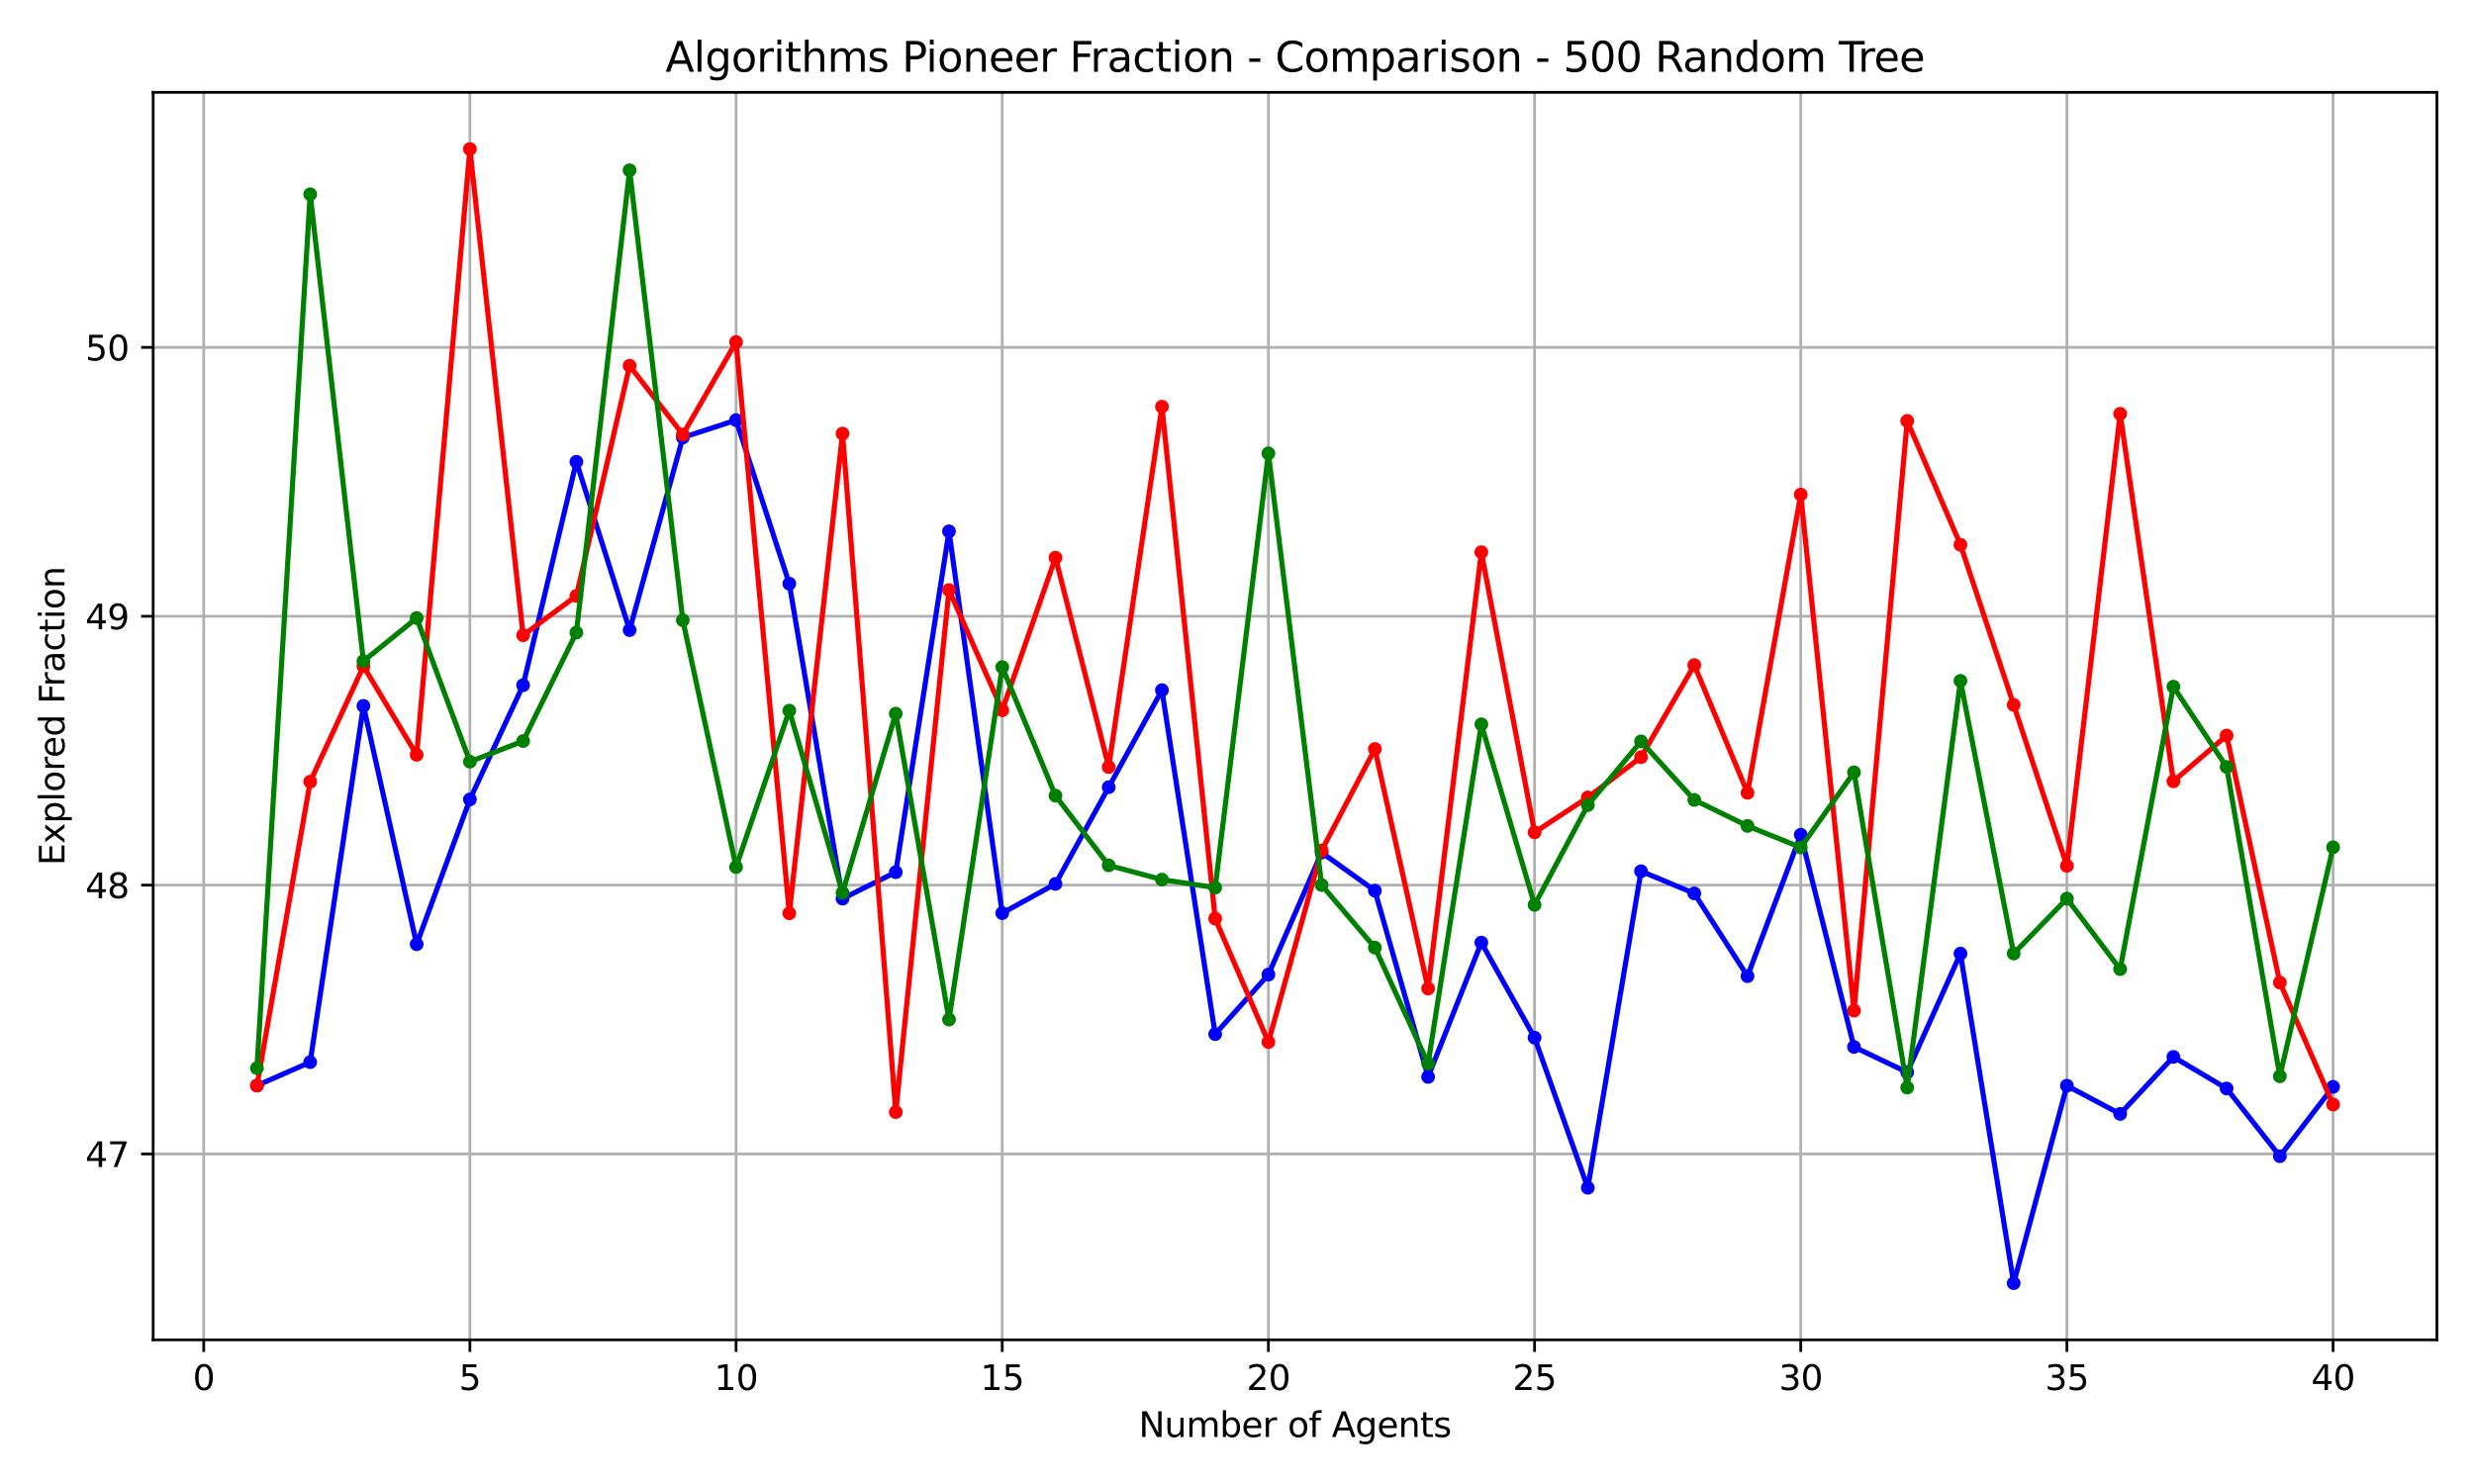 <?xml version="1.0" encoding="utf-8" standalone="no"?>
<!DOCTYPE svg PUBLIC "-//W3C//DTD SVG 1.1//EN"
  "http://www.w3.org/Graphics/SVG/1.1/DTD/svg11.dtd">
<svg xmlns:xlink="http://www.w3.org/1999/xlink" width="720pt" height="432pt" viewBox="0 0 720 432" xmlns="http://www.w3.org/2000/svg" version="1.1">
 <defs>
  <style type="text/css">*{stroke-linejoin: round; stroke-linecap: butt}</style>
 </defs>
 <g id="figure_1">
  <g id="patch_1">
   <path d="M 0 432 
L 720 432 
L 720 0 
L 0 0 
z
" style="fill: #ffffff"/>
  </g>
  <g id="axes_1">
   <g id="patch_2">
    <path d="M 44.57 390.04 
L 709.2 390.04 
L 709.2 26.88 
L 44.57 26.88 
z
" style="fill: #ffffff"/>
   </g>
   <g id="matplotlib.axis_1">
    <g id="xtick_1">
     <g id="line2d_1">
      <path d="M 59.288 390.04 
L 59.288 26.88 
" clip-path="url(#p64d5b4dce0)" style="fill: none; stroke: #b0b0b0; stroke-width: 0.8; stroke-linecap: square"/>
     </g>
     <g id="line2d_2">
      <defs>
       <path id="mb96d37ca13" d="M 0 0 
L 0 3.5 
" style="stroke: #000000; stroke-width: 0.8"/>
      </defs>
      <g>
       <use xlink:href="#mb96d37ca13" x="59.288" y="390.04" style="stroke: #000000; stroke-width: 0.8"/>
      </g>
     </g>
     <g id="text_1">
      <!-- 0 -->
      <g transform="translate(56.107 404.638) scale(0.1 -0.1)">
       <defs>
        <path id="DejaVuSans-30" d="M 2034 4250 
Q 1547 4250 1301 3770 
Q 1056 3291 1056 2328 
Q 1056 1369 1301 889 
Q 1547 409 2034 409 
Q 2525 409 2770 889 
Q 3016 1369 3016 2328 
Q 3016 3291 2770 3770 
Q 2525 4250 2034 4250 
z
M 2034 4750 
Q 2819 4750 3233 4129 
Q 3647 3509 3647 2328 
Q 3647 1150 3233 529 
Q 2819 -91 2034 -91 
Q 1250 -91 836 529 
Q 422 1150 422 2328 
Q 422 3509 836 4129 
Q 1250 4750 2034 4750 
z
" transform="scale(0.016)"/>
       </defs>
       <use xlink:href="#DejaVuSans-30"/>
      </g>
     </g>
    </g>
    <g id="xtick_2">
     <g id="line2d_3">
      <path d="M 136.751 390.04 
L 136.751 26.88 
" clip-path="url(#p64d5b4dce0)" style="fill: none; stroke: #b0b0b0; stroke-width: 0.8; stroke-linecap: square"/>
     </g>
     <g id="line2d_4">
      <g>
       <use xlink:href="#mb96d37ca13" x="136.751" y="390.04" style="stroke: #000000; stroke-width: 0.8"/>
      </g>
     </g>
     <g id="text_2">
      <!-- 5 -->
      <g transform="translate(133.569 404.638) scale(0.1 -0.1)">
       <defs>
        <path id="DejaVuSans-35" d="M 691 4666 
L 3169 4666 
L 3169 4134 
L 1269 4134 
L 1269 2991 
Q 1406 3038 1543 3061 
Q 1681 3084 1819 3084 
Q 2600 3084 3056 2656 
Q 3513 2228 3513 1497 
Q 3513 744 3044 326 
Q 2575 -91 1722 -91 
Q 1428 -91 1123 -41 
Q 819 9 494 109 
L 494 744 
Q 775 591 1075 516 
Q 1375 441 1709 441 
Q 2250 441 2565 725 
Q 2881 1009 2881 1497 
Q 2881 1984 2565 2268 
Q 2250 2553 1709 2553 
Q 1456 2553 1204 2497 
Q 953 2441 691 2322 
L 691 4666 
z
" transform="scale(0.016)"/>
       </defs>
       <use xlink:href="#DejaVuSans-35"/>
      </g>
     </g>
    </g>
    <g id="xtick_3">
     <g id="line2d_5">
      <path d="M 214.213 390.04 
L 214.213 26.88 
" clip-path="url(#p64d5b4dce0)" style="fill: none; stroke: #b0b0b0; stroke-width: 0.8; stroke-linecap: square"/>
     </g>
     <g id="line2d_6">
      <g>
       <use xlink:href="#mb96d37ca13" x="214.213" y="390.04" style="stroke: #000000; stroke-width: 0.8"/>
      </g>
     </g>
     <g id="text_3">
      <!-- 10 -->
      <g transform="translate(207.851 404.638) scale(0.1 -0.1)">
       <defs>
        <path id="DejaVuSans-31" d="M 794 531 
L 1825 531 
L 1825 4091 
L 703 3866 
L 703 4441 
L 1819 4666 
L 2450 4666 
L 2450 531 
L 3481 531 
L 3481 0 
L 794 0 
L 794 531 
z
" transform="scale(0.016)"/>
       </defs>
       <use xlink:href="#DejaVuSans-31"/>
       <use xlink:href="#DejaVuSans-30" x="63.623"/>
      </g>
     </g>
    </g>
    <g id="xtick_4">
     <g id="line2d_7">
      <path d="M 291.676 390.04 
L 291.676 26.88 
" clip-path="url(#p64d5b4dce0)" style="fill: none; stroke: #b0b0b0; stroke-width: 0.8; stroke-linecap: square"/>
     </g>
     <g id="line2d_8">
      <g>
       <use xlink:href="#mb96d37ca13" x="291.676" y="390.04" style="stroke: #000000; stroke-width: 0.8"/>
      </g>
     </g>
     <g id="text_4">
      <!-- 15 -->
      <g transform="translate(285.314 404.638) scale(0.1 -0.1)">
       <use xlink:href="#DejaVuSans-31"/>
       <use xlink:href="#DejaVuSans-35" x="63.623"/>
      </g>
     </g>
    </g>
    <g id="xtick_5">
     <g id="line2d_9">
      <path d="M 369.139 390.04 
L 369.139 26.88 
" clip-path="url(#p64d5b4dce0)" style="fill: none; stroke: #b0b0b0; stroke-width: 0.8; stroke-linecap: square"/>
     </g>
     <g id="line2d_10">
      <g>
       <use xlink:href="#mb96d37ca13" x="369.139" y="390.04" style="stroke: #000000; stroke-width: 0.8"/>
      </g>
     </g>
     <g id="text_5">
      <!-- 20 -->
      <g transform="translate(362.776 404.638) scale(0.1 -0.1)">
       <defs>
        <path id="DejaVuSans-32" d="M 1228 531 
L 3431 531 
L 3431 0 
L 469 0 
L 469 531 
Q 828 903 1448 1529 
Q 2069 2156 2228 2338 
Q 2531 2678 2651 2914 
Q 2772 3150 2772 3378 
Q 2772 3750 2511 3984 
Q 2250 4219 1831 4219 
Q 1534 4219 1204 4116 
Q 875 4013 500 3803 
L 500 4441 
Q 881 4594 1212 4672 
Q 1544 4750 1819 4750 
Q 2544 4750 2975 4387 
Q 3406 4025 3406 3419 
Q 3406 3131 3298 2873 
Q 3191 2616 2906 2266 
Q 2828 2175 2409 1742 
Q 1991 1309 1228 531 
z
" transform="scale(0.016)"/>
       </defs>
       <use xlink:href="#DejaVuSans-32"/>
       <use xlink:href="#DejaVuSans-30" x="63.623"/>
      </g>
     </g>
    </g>
    <g id="xtick_6">
     <g id="line2d_11">
      <path d="M 446.601 390.04 
L 446.601 26.88 
" clip-path="url(#p64d5b4dce0)" style="fill: none; stroke: #b0b0b0; stroke-width: 0.8; stroke-linecap: square"/>
     </g>
     <g id="line2d_12">
      <g>
       <use xlink:href="#mb96d37ca13" x="446.601" y="390.04" style="stroke: #000000; stroke-width: 0.8"/>
      </g>
     </g>
     <g id="text_6">
      <!-- 25 -->
      <g transform="translate(440.239 404.638) scale(0.1 -0.1)">
       <use xlink:href="#DejaVuSans-32"/>
       <use xlink:href="#DejaVuSans-35" x="63.623"/>
      </g>
     </g>
    </g>
    <g id="xtick_7">
     <g id="line2d_13">
      <path d="M 524.064 390.04 
L 524.064 26.88 
" clip-path="url(#p64d5b4dce0)" style="fill: none; stroke: #b0b0b0; stroke-width: 0.8; stroke-linecap: square"/>
     </g>
     <g id="line2d_14">
      <g>
       <use xlink:href="#mb96d37ca13" x="524.064" y="390.04" style="stroke: #000000; stroke-width: 0.8"/>
      </g>
     </g>
     <g id="text_7">
      <!-- 30 -->
      <g transform="translate(517.702 404.638) scale(0.1 -0.1)">
       <defs>
        <path id="DejaVuSans-33" d="M 2597 2516 
Q 3050 2419 3304 2112 
Q 3559 1806 3559 1356 
Q 3559 666 3084 287 
Q 2609 -91 1734 -91 
Q 1441 -91 1130 -33 
Q 819 25 488 141 
L 488 750 
Q 750 597 1062 519 
Q 1375 441 1716 441 
Q 2309 441 2620 675 
Q 2931 909 2931 1356 
Q 2931 1769 2642 2001 
Q 2353 2234 1838 2234 
L 1294 2234 
L 1294 2753 
L 1863 2753 
Q 2328 2753 2575 2939 
Q 2822 3125 2822 3475 
Q 2822 3834 2567 4026 
Q 2313 4219 1838 4219 
Q 1578 4219 1281 4162 
Q 984 4106 628 3988 
L 628 4550 
Q 988 4650 1302 4700 
Q 1616 4750 1894 4750 
Q 2613 4750 3031 4423 
Q 3450 4097 3450 3541 
Q 3450 3153 3228 2886 
Q 3006 2619 2597 2516 
z
" transform="scale(0.016)"/>
       </defs>
       <use xlink:href="#DejaVuSans-33"/>
       <use xlink:href="#DejaVuSans-30" x="63.623"/>
      </g>
     </g>
    </g>
    <g id="xtick_8">
     <g id="line2d_15">
      <path d="M 601.527 390.04 
L 601.527 26.88 
" clip-path="url(#p64d5b4dce0)" style="fill: none; stroke: #b0b0b0; stroke-width: 0.8; stroke-linecap: square"/>
     </g>
     <g id="line2d_16">
      <g>
       <use xlink:href="#mb96d37ca13" x="601.527" y="390.04" style="stroke: #000000; stroke-width: 0.8"/>
      </g>
     </g>
     <g id="text_8">
      <!-- 35 -->
      <g transform="translate(595.164 404.638) scale(0.1 -0.1)">
       <use xlink:href="#DejaVuSans-33"/>
       <use xlink:href="#DejaVuSans-35" x="63.623"/>
      </g>
     </g>
    </g>
    <g id="xtick_9">
     <g id="line2d_17">
      <path d="M 678.99 390.04 
L 678.99 26.88 
" clip-path="url(#p64d5b4dce0)" style="fill: none; stroke: #b0b0b0; stroke-width: 0.8; stroke-linecap: square"/>
     </g>
     <g id="line2d_18">
      <g>
       <use xlink:href="#mb96d37ca13" x="678.99" y="390.04" style="stroke: #000000; stroke-width: 0.8"/>
      </g>
     </g>
     <g id="text_9">
      <!-- 40 -->
      <g transform="translate(672.627 404.638) scale(0.1 -0.1)">
       <defs>
        <path id="DejaVuSans-34" d="M 2419 4116 
L 825 1625 
L 2419 1625 
L 2419 4116 
z
M 2253 4666 
L 3047 4666 
L 3047 1625 
L 3713 1625 
L 3713 1100 
L 3047 1100 
L 3047 0 
L 2419 0 
L 2419 1100 
L 313 1100 
L 313 1709 
L 2253 4666 
z
" transform="scale(0.016)"/>
       </defs>
       <use xlink:href="#DejaVuSans-34"/>
       <use xlink:href="#DejaVuSans-30" x="63.623"/>
      </g>
     </g>
    </g>
    <g id="text_10">
     <!-- Number of Agents -->
     <g transform="translate(331.397 418.317) scale(0.1 -0.1)">
      <defs>
       <path id="DejaVuSans-4e" d="M 628 4666 
L 1478 4666 
L 3547 763 
L 3547 4666 
L 4159 4666 
L 4159 0 
L 3309 0 
L 1241 3903 
L 1241 0 
L 628 0 
L 628 4666 
z
" transform="scale(0.016)"/>
       <path id="DejaVuSans-75" d="M 544 1381 
L 544 3500 
L 1119 3500 
L 1119 1403 
Q 1119 906 1312 657 
Q 1506 409 1894 409 
Q 2359 409 2629 706 
Q 2900 1003 2900 1516 
L 2900 3500 
L 3475 3500 
L 3475 0 
L 2900 0 
L 2900 538 
Q 2691 219 2414 64 
Q 2138 -91 1772 -91 
Q 1169 -91 856 284 
Q 544 659 544 1381 
z
M 1991 3584 
L 1991 3584 
z
" transform="scale(0.016)"/>
       <path id="DejaVuSans-6d" d="M 3328 2828 
Q 3544 3216 3844 3400 
Q 4144 3584 4550 3584 
Q 5097 3584 5394 3201 
Q 5691 2819 5691 2113 
L 5691 0 
L 5113 0 
L 5113 2094 
Q 5113 2597 4934 2840 
Q 4756 3084 4391 3084 
Q 3944 3084 3684 2787 
Q 3425 2491 3425 1978 
L 3425 0 
L 2847 0 
L 2847 2094 
Q 2847 2600 2669 2842 
Q 2491 3084 2119 3084 
Q 1678 3084 1418 2786 
Q 1159 2488 1159 1978 
L 1159 0 
L 581 0 
L 581 3500 
L 1159 3500 
L 1159 2956 
Q 1356 3278 1631 3431 
Q 1906 3584 2284 3584 
Q 2666 3584 2933 3390 
Q 3200 3197 3328 2828 
z
" transform="scale(0.016)"/>
       <path id="DejaVuSans-62" d="M 3116 1747 
Q 3116 2381 2855 2742 
Q 2594 3103 2138 3103 
Q 1681 3103 1420 2742 
Q 1159 2381 1159 1747 
Q 1159 1113 1420 752 
Q 1681 391 2138 391 
Q 2594 391 2855 752 
Q 3116 1113 3116 1747 
z
M 1159 2969 
Q 1341 3281 1617 3432 
Q 1894 3584 2278 3584 
Q 2916 3584 3314 3078 
Q 3713 2572 3713 1747 
Q 3713 922 3314 415 
Q 2916 -91 2278 -91 
Q 1894 -91 1617 61 
Q 1341 213 1159 525 
L 1159 0 
L 581 0 
L 581 4863 
L 1159 4863 
L 1159 2969 
z
" transform="scale(0.016)"/>
       <path id="DejaVuSans-65" d="M 3597 1894 
L 3597 1613 
L 953 1613 
Q 991 1019 1311 708 
Q 1631 397 2203 397 
Q 2534 397 2845 478 
Q 3156 559 3463 722 
L 3463 178 
Q 3153 47 2828 -22 
Q 2503 -91 2169 -91 
Q 1331 -91 842 396 
Q 353 884 353 1716 
Q 353 2575 817 3079 
Q 1281 3584 2069 3584 
Q 2775 3584 3186 3129 
Q 3597 2675 3597 1894 
z
M 3022 2063 
Q 3016 2534 2758 2815 
Q 2500 3097 2075 3097 
Q 1594 3097 1305 2825 
Q 1016 2553 972 2059 
L 3022 2063 
z
" transform="scale(0.016)"/>
       <path id="DejaVuSans-72" d="M 2631 2963 
Q 2534 3019 2420 3045 
Q 2306 3072 2169 3072 
Q 1681 3072 1420 2755 
Q 1159 2438 1159 1844 
L 1159 0 
L 581 0 
L 581 3500 
L 1159 3500 
L 1159 2956 
Q 1341 3275 1631 3429 
Q 1922 3584 2338 3584 
Q 2397 3584 2469 3576 
Q 2541 3569 2628 3553 
L 2631 2963 
z
" transform="scale(0.016)"/>
       <path id="DejaVuSans-20" transform="scale(0.016)"/>
       <path id="DejaVuSans-6f" d="M 1959 3097 
Q 1497 3097 1228 2736 
Q 959 2375 959 1747 
Q 959 1119 1226 758 
Q 1494 397 1959 397 
Q 2419 397 2687 759 
Q 2956 1122 2956 1747 
Q 2956 2369 2687 2733 
Q 2419 3097 1959 3097 
z
M 1959 3584 
Q 2709 3584 3137 3096 
Q 3566 2609 3566 1747 
Q 3566 888 3137 398 
Q 2709 -91 1959 -91 
Q 1206 -91 779 398 
Q 353 888 353 1747 
Q 353 2609 779 3096 
Q 1206 3584 1959 3584 
z
" transform="scale(0.016)"/>
       <path id="DejaVuSans-66" d="M 2375 4863 
L 2375 4384 
L 1825 4384 
Q 1516 4384 1395 4259 
Q 1275 4134 1275 3809 
L 1275 3500 
L 2222 3500 
L 2222 3053 
L 1275 3053 
L 1275 0 
L 697 0 
L 697 3053 
L 147 3053 
L 147 3500 
L 697 3500 
L 697 3744 
Q 697 4328 969 4595 
Q 1241 4863 1831 4863 
L 2375 4863 
z
" transform="scale(0.016)"/>
       <path id="DejaVuSans-41" d="M 2188 4044 
L 1331 1722 
L 3047 1722 
L 2188 4044 
z
M 1831 4666 
L 2547 4666 
L 4325 0 
L 3669 0 
L 3244 1197 
L 1141 1197 
L 716 0 
L 50 0 
L 1831 4666 
z
" transform="scale(0.016)"/>
       <path id="DejaVuSans-67" d="M 2906 1791 
Q 2906 2416 2648 2759 
Q 2391 3103 1925 3103 
Q 1463 3103 1205 2759 
Q 947 2416 947 1791 
Q 947 1169 1205 825 
Q 1463 481 1925 481 
Q 2391 481 2648 825 
Q 2906 1169 2906 1791 
z
M 3481 434 
Q 3481 -459 3084 -895 
Q 2688 -1331 1869 -1331 
Q 1566 -1331 1297 -1286 
Q 1028 -1241 775 -1147 
L 775 -588 
Q 1028 -725 1275 -790 
Q 1522 -856 1778 -856 
Q 2344 -856 2625 -561 
Q 2906 -266 2906 331 
L 2906 616 
Q 2728 306 2450 153 
Q 2172 0 1784 0 
Q 1141 0 747 490 
Q 353 981 353 1791 
Q 353 2603 747 3093 
Q 1141 3584 1784 3584 
Q 2172 3584 2450 3431 
Q 2728 3278 2906 2969 
L 2906 3500 
L 3481 3500 
L 3481 434 
z
" transform="scale(0.016)"/>
       <path id="DejaVuSans-6e" d="M 3513 2113 
L 3513 0 
L 2938 0 
L 2938 2094 
Q 2938 2591 2744 2837 
Q 2550 3084 2163 3084 
Q 1697 3084 1428 2787 
Q 1159 2491 1159 1978 
L 1159 0 
L 581 0 
L 581 3500 
L 1159 3500 
L 1159 2956 
Q 1366 3272 1645 3428 
Q 1925 3584 2291 3584 
Q 2894 3584 3203 3211 
Q 3513 2838 3513 2113 
z
" transform="scale(0.016)"/>
       <path id="DejaVuSans-74" d="M 1172 4494 
L 1172 3500 
L 2356 3500 
L 2356 3053 
L 1172 3053 
L 1172 1153 
Q 1172 725 1289 603 
Q 1406 481 1766 481 
L 2356 481 
L 2356 0 
L 1766 0 
Q 1100 0 847 248 
Q 594 497 594 1153 
L 594 3053 
L 172 3053 
L 172 3500 
L 594 3500 
L 594 4494 
L 1172 4494 
z
" transform="scale(0.016)"/>
       <path id="DejaVuSans-73" d="M 2834 3397 
L 2834 2853 
Q 2591 2978 2328 3040 
Q 2066 3103 1784 3103 
Q 1356 3103 1142 2972 
Q 928 2841 928 2578 
Q 928 2378 1081 2264 
Q 1234 2150 1697 2047 
L 1894 2003 
Q 2506 1872 2764 1633 
Q 3022 1394 3022 966 
Q 3022 478 2636 193 
Q 2250 -91 1575 -91 
Q 1294 -91 989 -36 
Q 684 19 347 128 
L 347 722 
Q 666 556 975 473 
Q 1284 391 1588 391 
Q 1994 391 2212 530 
Q 2431 669 2431 922 
Q 2431 1156 2273 1281 
Q 2116 1406 1581 1522 
L 1381 1569 
Q 847 1681 609 1914 
Q 372 2147 372 2553 
Q 372 3047 722 3315 
Q 1072 3584 1716 3584 
Q 2034 3584 2315 3537 
Q 2597 3491 2834 3397 
z
" transform="scale(0.016)"/>
      </defs>
      <use xlink:href="#DejaVuSans-4e"/>
      <use xlink:href="#DejaVuSans-75" x="74.805"/>
      <use xlink:href="#DejaVuSans-6d" x="138.184"/>
      <use xlink:href="#DejaVuSans-62" x="235.596"/>
      <use xlink:href="#DejaVuSans-65" x="299.072"/>
      <use xlink:href="#DejaVuSans-72" x="360.596"/>
      <use xlink:href="#DejaVuSans-20" x="401.709"/>
      <use xlink:href="#DejaVuSans-6f" x="433.496"/>
      <use xlink:href="#DejaVuSans-66" x="494.678"/>
      <use xlink:href="#DejaVuSans-20" x="529.883"/>
      <use xlink:href="#DejaVuSans-41" x="561.67"/>
      <use xlink:href="#DejaVuSans-67" x="630.078"/>
      <use xlink:href="#DejaVuSans-65" x="693.555"/>
      <use xlink:href="#DejaVuSans-6e" x="755.078"/>
      <use xlink:href="#DejaVuSans-74" x="818.457"/>
      <use xlink:href="#DejaVuSans-73" x="857.666"/>
     </g>
    </g>
   </g>
   <g id="matplotlib.axis_2">
    <g id="ytick_1">
     <g id="line2d_19">
      <path d="M 44.57 335.922 
L 709.2 335.922 
" clip-path="url(#p64d5b4dce0)" style="fill: none; stroke: #b0b0b0; stroke-width: 0.8; stroke-linecap: square"/>
     </g>
     <g id="line2d_20">
      <defs>
       <path id="m3a4a1d4fd7" d="M 0 0 
L -3.5 0 
" style="stroke: #000000; stroke-width: 0.8"/>
      </defs>
      <g>
       <use xlink:href="#m3a4a1d4fd7" x="44.57" y="335.922" style="stroke: #000000; stroke-width: 0.8"/>
      </g>
     </g>
     <g id="text_11">
      <!-- 47 -->
      <g transform="translate(24.845 339.721) scale(0.1 -0.1)">
       <defs>
        <path id="DejaVuSans-37" d="M 525 4666 
L 3525 4666 
L 3525 4397 
L 1831 0 
L 1172 0 
L 2766 4134 
L 525 4134 
L 525 4666 
z
" transform="scale(0.016)"/>
       </defs>
       <use xlink:href="#DejaVuSans-34"/>
       <use xlink:href="#DejaVuSans-37" x="63.623"/>
      </g>
     </g>
    </g>
    <g id="ytick_2">
     <g id="line2d_21">
      <path d="M 44.57 257.658 
L 709.2 257.658 
" clip-path="url(#p64d5b4dce0)" style="fill: none; stroke: #b0b0b0; stroke-width: 0.8; stroke-linecap: square"/>
     </g>
     <g id="line2d_22">
      <g>
       <use xlink:href="#m3a4a1d4fd7" x="44.57" y="257.658" style="stroke: #000000; stroke-width: 0.8"/>
      </g>
     </g>
     <g id="text_12">
      <!-- 48 -->
      <g transform="translate(24.845 261.457) scale(0.1 -0.1)">
       <defs>
        <path id="DejaVuSans-38" d="M 2034 2216 
Q 1584 2216 1326 1975 
Q 1069 1734 1069 1313 
Q 1069 891 1326 650 
Q 1584 409 2034 409 
Q 2484 409 2743 651 
Q 3003 894 3003 1313 
Q 3003 1734 2745 1975 
Q 2488 2216 2034 2216 
z
M 1403 2484 
Q 997 2584 770 2862 
Q 544 3141 544 3541 
Q 544 4100 942 4425 
Q 1341 4750 2034 4750 
Q 2731 4750 3128 4425 
Q 3525 4100 3525 3541 
Q 3525 3141 3298 2862 
Q 3072 2584 2669 2484 
Q 3125 2378 3379 2068 
Q 3634 1759 3634 1313 
Q 3634 634 3220 271 
Q 2806 -91 2034 -91 
Q 1263 -91 848 271 
Q 434 634 434 1313 
Q 434 1759 690 2068 
Q 947 2378 1403 2484 
z
M 1172 3481 
Q 1172 3119 1398 2916 
Q 1625 2713 2034 2713 
Q 2441 2713 2670 2916 
Q 2900 3119 2900 3481 
Q 2900 3844 2670 4047 
Q 2441 4250 2034 4250 
Q 1625 4250 1398 4047 
Q 1172 3844 1172 3481 
z
" transform="scale(0.016)"/>
       </defs>
       <use xlink:href="#DejaVuSans-34"/>
       <use xlink:href="#DejaVuSans-38" x="63.623"/>
      </g>
     </g>
    </g>
    <g id="ytick_3">
     <g id="line2d_23">
      <path d="M 44.57 179.395 
L 709.2 179.395 
" clip-path="url(#p64d5b4dce0)" style="fill: none; stroke: #b0b0b0; stroke-width: 0.8; stroke-linecap: square"/>
     </g>
     <g id="line2d_24">
      <g>
       <use xlink:href="#m3a4a1d4fd7" x="44.57" y="179.395" style="stroke: #000000; stroke-width: 0.8"/>
      </g>
     </g>
     <g id="text_13">
      <!-- 49 -->
      <g transform="translate(24.845 183.194) scale(0.1 -0.1)">
       <defs>
        <path id="DejaVuSans-39" d="M 703 97 
L 703 672 
Q 941 559 1184 500 
Q 1428 441 1663 441 
Q 2288 441 2617 861 
Q 2947 1281 2994 2138 
Q 2813 1869 2534 1725 
Q 2256 1581 1919 1581 
Q 1219 1581 811 2004 
Q 403 2428 403 3163 
Q 403 3881 828 4315 
Q 1253 4750 1959 4750 
Q 2769 4750 3195 4129 
Q 3622 3509 3622 2328 
Q 3622 1225 3098 567 
Q 2575 -91 1691 -91 
Q 1453 -91 1209 -44 
Q 966 3 703 97 
z
M 1959 2075 
Q 2384 2075 2632 2365 
Q 2881 2656 2881 3163 
Q 2881 3666 2632 3958 
Q 2384 4250 1959 4250 
Q 1534 4250 1286 3958 
Q 1038 3666 1038 3163 
Q 1038 2656 1286 2365 
Q 1534 2075 1959 2075 
z
" transform="scale(0.016)"/>
       </defs>
       <use xlink:href="#DejaVuSans-34"/>
       <use xlink:href="#DejaVuSans-39" x="63.623"/>
      </g>
     </g>
    </g>
    <g id="ytick_4">
     <g id="line2d_25">
      <path d="M 44.57 101.131 
L 709.2 101.131 
" clip-path="url(#p64d5b4dce0)" style="fill: none; stroke: #b0b0b0; stroke-width: 0.8; stroke-linecap: square"/>
     </g>
     <g id="line2d_26">
      <g>
       <use xlink:href="#m3a4a1d4fd7" x="44.57" y="101.131" style="stroke: #000000; stroke-width: 0.8"/>
      </g>
     </g>
     <g id="text_14">
      <!-- 50 -->
      <g transform="translate(24.845 104.93) scale(0.1 -0.1)">
       <use xlink:href="#DejaVuSans-35"/>
       <use xlink:href="#DejaVuSans-30" x="63.623"/>
      </g>
     </g>
    </g>
    <g id="text_15">
     <!-- Explored Fraction -->
     <g transform="translate(18.765 251.944) rotate(-90) scale(0.1 -0.1)">
      <defs>
       <path id="DejaVuSans-45" d="M 628 4666 
L 3578 4666 
L 3578 4134 
L 1259 4134 
L 1259 2753 
L 3481 2753 
L 3481 2222 
L 1259 2222 
L 1259 531 
L 3634 531 
L 3634 0 
L 628 0 
L 628 4666 
z
" transform="scale(0.016)"/>
       <path id="DejaVuSans-78" d="M 3513 3500 
L 2247 1797 
L 3578 0 
L 2900 0 
L 1881 1375 
L 863 0 
L 184 0 
L 1544 1831 
L 300 3500 
L 978 3500 
L 1906 2253 
L 2834 3500 
L 3513 3500 
z
" transform="scale(0.016)"/>
       <path id="DejaVuSans-70" d="M 1159 525 
L 1159 -1331 
L 581 -1331 
L 581 3500 
L 1159 3500 
L 1159 2969 
Q 1341 3281 1617 3432 
Q 1894 3584 2278 3584 
Q 2916 3584 3314 3078 
Q 3713 2572 3713 1747 
Q 3713 922 3314 415 
Q 2916 -91 2278 -91 
Q 1894 -91 1617 61 
Q 1341 213 1159 525 
z
M 3116 1747 
Q 3116 2381 2855 2742 
Q 2594 3103 2138 3103 
Q 1681 3103 1420 2742 
Q 1159 2381 1159 1747 
Q 1159 1113 1420 752 
Q 1681 391 2138 391 
Q 2594 391 2855 752 
Q 3116 1113 3116 1747 
z
" transform="scale(0.016)"/>
       <path id="DejaVuSans-6c" d="M 603 4863 
L 1178 4863 
L 1178 0 
L 603 0 
L 603 4863 
z
" transform="scale(0.016)"/>
       <path id="DejaVuSans-64" d="M 2906 2969 
L 2906 4863 
L 3481 4863 
L 3481 0 
L 2906 0 
L 2906 525 
Q 2725 213 2448 61 
Q 2172 -91 1784 -91 
Q 1150 -91 751 415 
Q 353 922 353 1747 
Q 353 2572 751 3078 
Q 1150 3584 1784 3584 
Q 2172 3584 2448 3432 
Q 2725 3281 2906 2969 
z
M 947 1747 
Q 947 1113 1208 752 
Q 1469 391 1925 391 
Q 2381 391 2643 752 
Q 2906 1113 2906 1747 
Q 2906 2381 2643 2742 
Q 2381 3103 1925 3103 
Q 1469 3103 1208 2742 
Q 947 2381 947 1747 
z
" transform="scale(0.016)"/>
       <path id="DejaVuSans-46" d="M 628 4666 
L 3309 4666 
L 3309 4134 
L 1259 4134 
L 1259 2759 
L 3109 2759 
L 3109 2228 
L 1259 2228 
L 1259 0 
L 628 0 
L 628 4666 
z
" transform="scale(0.016)"/>
       <path id="DejaVuSans-61" d="M 2194 1759 
Q 1497 1759 1228 1600 
Q 959 1441 959 1056 
Q 959 750 1161 570 
Q 1363 391 1709 391 
Q 2188 391 2477 730 
Q 2766 1069 2766 1631 
L 2766 1759 
L 2194 1759 
z
M 3341 1997 
L 3341 0 
L 2766 0 
L 2766 531 
Q 2569 213 2275 61 
Q 1981 -91 1556 -91 
Q 1019 -91 701 211 
Q 384 513 384 1019 
Q 384 1609 779 1909 
Q 1175 2209 1959 2209 
L 2766 2209 
L 2766 2266 
Q 2766 2663 2505 2880 
Q 2244 3097 1772 3097 
Q 1472 3097 1187 3025 
Q 903 2953 641 2809 
L 641 3341 
Q 956 3463 1253 3523 
Q 1550 3584 1831 3584 
Q 2591 3584 2966 3190 
Q 3341 2797 3341 1997 
z
" transform="scale(0.016)"/>
       <path id="DejaVuSans-63" d="M 3122 3366 
L 3122 2828 
Q 2878 2963 2633 3030 
Q 2388 3097 2138 3097 
Q 1578 3097 1268 2742 
Q 959 2388 959 1747 
Q 959 1106 1268 751 
Q 1578 397 2138 397 
Q 2388 397 2633 464 
Q 2878 531 3122 666 
L 3122 134 
Q 2881 22 2623 -34 
Q 2366 -91 2075 -91 
Q 1284 -91 818 406 
Q 353 903 353 1747 
Q 353 2603 823 3093 
Q 1294 3584 2113 3584 
Q 2378 3584 2631 3529 
Q 2884 3475 3122 3366 
z
" transform="scale(0.016)"/>
       <path id="DejaVuSans-69" d="M 603 3500 
L 1178 3500 
L 1178 0 
L 603 0 
L 603 3500 
z
M 603 4863 
L 1178 4863 
L 1178 4134 
L 603 4134 
L 603 4863 
z
" transform="scale(0.016)"/>
      </defs>
      <use xlink:href="#DejaVuSans-45"/>
      <use xlink:href="#DejaVuSans-78" x="63.184"/>
      <use xlink:href="#DejaVuSans-70" x="122.363"/>
      <use xlink:href="#DejaVuSans-6c" x="185.84"/>
      <use xlink:href="#DejaVuSans-6f" x="213.623"/>
      <use xlink:href="#DejaVuSans-72" x="274.805"/>
      <use xlink:href="#DejaVuSans-65" x="313.668"/>
      <use xlink:href="#DejaVuSans-64" x="375.191"/>
      <use xlink:href="#DejaVuSans-20" x="438.668"/>
      <use xlink:href="#DejaVuSans-46" x="470.455"/>
      <use xlink:href="#DejaVuSans-72" x="520.725"/>
      <use xlink:href="#DejaVuSans-61" x="561.838"/>
      <use xlink:href="#DejaVuSans-63" x="623.117"/>
      <use xlink:href="#DejaVuSans-74" x="678.098"/>
      <use xlink:href="#DejaVuSans-69" x="717.307"/>
      <use xlink:href="#DejaVuSans-6f" x="745.09"/>
      <use xlink:href="#DejaVuSans-6e" x="806.271"/>
     </g>
    </g>
   </g>
   <g id="line2d_27">
    <path d="M 74.78 316.009 
L 90.273 309.196 
L 105.766 205.486 
L 121.258 274.867 
L 136.751 232.724 
L 152.243 199.452 
L 167.736 134.426 
L 183.228 183.42 
L 198.721 127.355 
L 214.213 122.305 
L 229.706 169.916 
L 245.198 261.595 
L 260.691 253.896 
L 276.183 154.674 
L 291.676 265.812 
L 307.169 257.311 
L 322.661 229.164 
L 338.154 200.914 
L 353.646 301.032 
L 369.139 283.706 
L 384.631 248.185 
L 400.124 259.273 
L 415.616 313.496 
L 431.109 274.397 
L 446.601 302.064 
L 462.094 345.768 
L 477.587 253.615 
L 493.079 260.067 
L 508.572 284.157 
L 524.064 243.008 
L 539.557 304.764 
L 555.049 312.151 
L 570.542 277.601 
L 586.034 373.533 
L 601.527 316.065 
L 617.019 324.267 
L 632.512 307.669 
L 648.004 316.869 
L 663.497 336.574 
L 678.99 316.387 
" clip-path="url(#p64d5b4dce0)" style="fill: none; stroke: #0000ff; stroke-width: 1.5; stroke-linecap: square"/>
    <defs>
     <path id="md801968bd4" d="M 0 1.5 
C 0.398 1.5 0.779 1.342 1.061 1.061 
C 1.342 0.779 1.5 0.398 1.5 0 
C 1.5 -0.398 1.342 -0.779 1.061 -1.061 
C 0.779 -1.342 0.398 -1.5 0 -1.5 
C -0.398 -1.5 -0.779 -1.342 -1.061 -1.061 
C -1.342 -0.779 -1.5 -0.398 -1.5 0 
C -1.5 0.398 -1.342 0.779 -1.061 1.061 
C -0.779 1.342 -0.398 1.5 0 1.5 
z
" style="stroke: #0000ff"/>
    </defs>
    <g clip-path="url(#p64d5b4dce0)">
     <use xlink:href="#md801968bd4" x="74.78" y="316.009" style="fill: #0000ff; stroke: #0000ff"/>
     <use xlink:href="#md801968bd4" x="90.273" y="309.196" style="fill: #0000ff; stroke: #0000ff"/>
     <use xlink:href="#md801968bd4" x="105.766" y="205.486" style="fill: #0000ff; stroke: #0000ff"/>
     <use xlink:href="#md801968bd4" x="121.258" y="274.867" style="fill: #0000ff; stroke: #0000ff"/>
     <use xlink:href="#md801968bd4" x="136.751" y="232.724" style="fill: #0000ff; stroke: #0000ff"/>
     <use xlink:href="#md801968bd4" x="152.243" y="199.452" style="fill: #0000ff; stroke: #0000ff"/>
     <use xlink:href="#md801968bd4" x="167.736" y="134.426" style="fill: #0000ff; stroke: #0000ff"/>
     <use xlink:href="#md801968bd4" x="183.228" y="183.42" style="fill: #0000ff; stroke: #0000ff"/>
     <use xlink:href="#md801968bd4" x="198.721" y="127.355" style="fill: #0000ff; stroke: #0000ff"/>
     <use xlink:href="#md801968bd4" x="214.213" y="122.305" style="fill: #0000ff; stroke: #0000ff"/>
     <use xlink:href="#md801968bd4" x="229.706" y="169.916" style="fill: #0000ff; stroke: #0000ff"/>
     <use xlink:href="#md801968bd4" x="245.198" y="261.595" style="fill: #0000ff; stroke: #0000ff"/>
     <use xlink:href="#md801968bd4" x="260.691" y="253.896" style="fill: #0000ff; stroke: #0000ff"/>
     <use xlink:href="#md801968bd4" x="276.183" y="154.674" style="fill: #0000ff; stroke: #0000ff"/>
     <use xlink:href="#md801968bd4" x="291.676" y="265.812" style="fill: #0000ff; stroke: #0000ff"/>
     <use xlink:href="#md801968bd4" x="307.169" y="257.311" style="fill: #0000ff; stroke: #0000ff"/>
     <use xlink:href="#md801968bd4" x="322.661" y="229.164" style="fill: #0000ff; stroke: #0000ff"/>
     <use xlink:href="#md801968bd4" x="338.154" y="200.914" style="fill: #0000ff; stroke: #0000ff"/>
     <use xlink:href="#md801968bd4" x="353.646" y="301.032" style="fill: #0000ff; stroke: #0000ff"/>
     <use xlink:href="#md801968bd4" x="369.139" y="283.706" style="fill: #0000ff; stroke: #0000ff"/>
     <use xlink:href="#md801968bd4" x="384.631" y="248.185" style="fill: #0000ff; stroke: #0000ff"/>
     <use xlink:href="#md801968bd4" x="400.124" y="259.273" style="fill: #0000ff; stroke: #0000ff"/>
     <use xlink:href="#md801968bd4" x="415.616" y="313.496" style="fill: #0000ff; stroke: #0000ff"/>
     <use xlink:href="#md801968bd4" x="431.109" y="274.397" style="fill: #0000ff; stroke: #0000ff"/>
     <use xlink:href="#md801968bd4" x="446.601" y="302.064" style="fill: #0000ff; stroke: #0000ff"/>
     <use xlink:href="#md801968bd4" x="462.094" y="345.768" style="fill: #0000ff; stroke: #0000ff"/>
     <use xlink:href="#md801968bd4" x="477.587" y="253.615" style="fill: #0000ff; stroke: #0000ff"/>
     <use xlink:href="#md801968bd4" x="493.079" y="260.067" style="fill: #0000ff; stroke: #0000ff"/>
     <use xlink:href="#md801968bd4" x="508.572" y="284.157" style="fill: #0000ff; stroke: #0000ff"/>
     <use xlink:href="#md801968bd4" x="524.064" y="243.008" style="fill: #0000ff; stroke: #0000ff"/>
     <use xlink:href="#md801968bd4" x="539.557" y="304.764" style="fill: #0000ff; stroke: #0000ff"/>
     <use xlink:href="#md801968bd4" x="555.049" y="312.151" style="fill: #0000ff; stroke: #0000ff"/>
     <use xlink:href="#md801968bd4" x="570.542" y="277.601" style="fill: #0000ff; stroke: #0000ff"/>
     <use xlink:href="#md801968bd4" x="586.034" y="373.533" style="fill: #0000ff; stroke: #0000ff"/>
     <use xlink:href="#md801968bd4" x="601.527" y="316.065" style="fill: #0000ff; stroke: #0000ff"/>
     <use xlink:href="#md801968bd4" x="617.019" y="324.267" style="fill: #0000ff; stroke: #0000ff"/>
     <use xlink:href="#md801968bd4" x="632.512" y="307.669" style="fill: #0000ff; stroke: #0000ff"/>
     <use xlink:href="#md801968bd4" x="648.004" y="316.869" style="fill: #0000ff; stroke: #0000ff"/>
     <use xlink:href="#md801968bd4" x="663.497" y="336.574" style="fill: #0000ff; stroke: #0000ff"/>
     <use xlink:href="#md801968bd4" x="678.99" y="316.387" style="fill: #0000ff; stroke: #0000ff"/>
    </g>
   </g>
   <g id="line2d_28">
    <path d="M 74.78 316.009 
L 90.273 227.552 
L 105.766 193.932 
L 121.258 219.731 
L 136.751 43.387 
L 152.243 184.921 
L 167.736 173.471 
L 183.228 106.464 
L 198.721 126.482 
L 214.213 99.576 
L 229.706 265.86 
L 245.198 126.22 
L 260.691 323.73 
L 276.183 171.77 
L 291.676 206.764 
L 307.169 162.333 
L 322.661 223.289 
L 338.154 118.392 
L 353.646 267.392 
L 369.139 303.352 
L 384.631 247.574 
L 400.124 218.037 
L 415.616 287.764 
L 431.109 160.743 
L 446.601 242.301 
L 462.094 232.136 
L 477.587 220.42 
L 493.079 193.608 
L 508.572 230.795 
L 524.064 143.966 
L 539.557 294.209 
L 555.049 122.534 
L 570.542 158.583 
L 586.034 205.195 
L 601.527 252.046 
L 617.019 120.46 
L 632.512 227.445 
L 648.004 214.121 
L 663.497 286.016 
L 678.99 321.532 
" clip-path="url(#p64d5b4dce0)" style="fill: none; stroke: #ff0000; stroke-width: 1.5; stroke-linecap: square"/>
    <defs>
     <path id="m6eff834829" d="M 0 1.5 
C 0.398 1.5 0.779 1.342 1.061 1.061 
C 1.342 0.779 1.5 0.398 1.5 0 
C 1.5 -0.398 1.342 -0.779 1.061 -1.061 
C 0.779 -1.342 0.398 -1.5 0 -1.5 
C -0.398 -1.5 -0.779 -1.342 -1.061 -1.061 
C -1.342 -0.779 -1.5 -0.398 -1.5 0 
C -1.5 0.398 -1.342 0.779 -1.061 1.061 
C -0.779 1.342 -0.398 1.5 0 1.5 
z
" style="stroke: #ff0000"/>
    </defs>
    <g clip-path="url(#p64d5b4dce0)">
     <use xlink:href="#m6eff834829" x="74.78" y="316.009" style="fill: #ff0000; stroke: #ff0000"/>
     <use xlink:href="#m6eff834829" x="90.273" y="227.552" style="fill: #ff0000; stroke: #ff0000"/>
     <use xlink:href="#m6eff834829" x="105.766" y="193.932" style="fill: #ff0000; stroke: #ff0000"/>
     <use xlink:href="#m6eff834829" x="121.258" y="219.731" style="fill: #ff0000; stroke: #ff0000"/>
     <use xlink:href="#m6eff834829" x="136.751" y="43.387" style="fill: #ff0000; stroke: #ff0000"/>
     <use xlink:href="#m6eff834829" x="152.243" y="184.921" style="fill: #ff0000; stroke: #ff0000"/>
     <use xlink:href="#m6eff834829" x="167.736" y="173.471" style="fill: #ff0000; stroke: #ff0000"/>
     <use xlink:href="#m6eff834829" x="183.228" y="106.464" style="fill: #ff0000; stroke: #ff0000"/>
     <use xlink:href="#m6eff834829" x="198.721" y="126.482" style="fill: #ff0000; stroke: #ff0000"/>
     <use xlink:href="#m6eff834829" x="214.213" y="99.576" style="fill: #ff0000; stroke: #ff0000"/>
     <use xlink:href="#m6eff834829" x="229.706" y="265.86" style="fill: #ff0000; stroke: #ff0000"/>
     <use xlink:href="#m6eff834829" x="245.198" y="126.22" style="fill: #ff0000; stroke: #ff0000"/>
     <use xlink:href="#m6eff834829" x="260.691" y="323.73" style="fill: #ff0000; stroke: #ff0000"/>
     <use xlink:href="#m6eff834829" x="276.183" y="171.77" style="fill: #ff0000; stroke: #ff0000"/>
     <use xlink:href="#m6eff834829" x="291.676" y="206.764" style="fill: #ff0000; stroke: #ff0000"/>
     <use xlink:href="#m6eff834829" x="307.169" y="162.333" style="fill: #ff0000; stroke: #ff0000"/>
     <use xlink:href="#m6eff834829" x="322.661" y="223.289" style="fill: #ff0000; stroke: #ff0000"/>
     <use xlink:href="#m6eff834829" x="338.154" y="118.392" style="fill: #ff0000; stroke: #ff0000"/>
     <use xlink:href="#m6eff834829" x="353.646" y="267.392" style="fill: #ff0000; stroke: #ff0000"/>
     <use xlink:href="#m6eff834829" x="369.139" y="303.352" style="fill: #ff0000; stroke: #ff0000"/>
     <use xlink:href="#m6eff834829" x="384.631" y="247.574" style="fill: #ff0000; stroke: #ff0000"/>
     <use xlink:href="#m6eff834829" x="400.124" y="218.037" style="fill: #ff0000; stroke: #ff0000"/>
     <use xlink:href="#m6eff834829" x="415.616" y="287.764" style="fill: #ff0000; stroke: #ff0000"/>
     <use xlink:href="#m6eff834829" x="431.109" y="160.743" style="fill: #ff0000; stroke: #ff0000"/>
     <use xlink:href="#m6eff834829" x="446.601" y="242.301" style="fill: #ff0000; stroke: #ff0000"/>
     <use xlink:href="#m6eff834829" x="462.094" y="232.136" style="fill: #ff0000; stroke: #ff0000"/>
     <use xlink:href="#m6eff834829" x="477.587" y="220.42" style="fill: #ff0000; stroke: #ff0000"/>
     <use xlink:href="#m6eff834829" x="493.079" y="193.608" style="fill: #ff0000; stroke: #ff0000"/>
     <use xlink:href="#m6eff834829" x="508.572" y="230.795" style="fill: #ff0000; stroke: #ff0000"/>
     <use xlink:href="#m6eff834829" x="524.064" y="143.966" style="fill: #ff0000; stroke: #ff0000"/>
     <use xlink:href="#m6eff834829" x="539.557" y="294.209" style="fill: #ff0000; stroke: #ff0000"/>
     <use xlink:href="#m6eff834829" x="555.049" y="122.534" style="fill: #ff0000; stroke: #ff0000"/>
     <use xlink:href="#m6eff834829" x="570.542" y="158.583" style="fill: #ff0000; stroke: #ff0000"/>
     <use xlink:href="#m6eff834829" x="586.034" y="205.195" style="fill: #ff0000; stroke: #ff0000"/>
     <use xlink:href="#m6eff834829" x="601.527" y="252.046" style="fill: #ff0000; stroke: #ff0000"/>
     <use xlink:href="#m6eff834829" x="617.019" y="120.46" style="fill: #ff0000; stroke: #ff0000"/>
     <use xlink:href="#m6eff834829" x="632.512" y="227.445" style="fill: #ff0000; stroke: #ff0000"/>
     <use xlink:href="#m6eff834829" x="648.004" y="214.121" style="fill: #ff0000; stroke: #ff0000"/>
     <use xlink:href="#m6eff834829" x="663.497" y="286.016" style="fill: #ff0000; stroke: #ff0000"/>
     <use xlink:href="#m6eff834829" x="678.99" y="321.532" style="fill: #ff0000; stroke: #ff0000"/>
    </g>
   </g>
   <g id="line2d_29">
    <path d="M 74.78 310.942 
L 90.273 56.559 
L 105.766 192.451 
L 121.258 179.919 
L 136.751 221.727 
L 152.243 215.734 
L 167.736 184.14 
L 183.228 49.563 
L 198.721 180.542 
L 214.213 252.399 
L 229.706 206.874 
L 245.198 259.881 
L 260.691 207.749 
L 276.183 296.807 
L 291.676 194.198 
L 307.169 231.618 
L 322.661 251.911 
L 338.154 256.059 
L 353.646 258.39 
L 369.139 131.982 
L 384.631 257.64 
L 400.124 275.843 
L 415.616 309.594 
L 431.109 210.859 
L 446.601 263.415 
L 462.094 234.377 
L 477.587 215.825 
L 493.079 232.863 
L 508.572 240.435 
L 524.064 246.7 
L 539.557 224.825 
L 555.049 316.6 
L 570.542 198.2 
L 586.034 277.569 
L 601.527 261.606 
L 617.019 282.118 
L 632.512 199.891 
L 648.004 223.253 
L 663.497 313.302 
L 678.99 246.646 
" clip-path="url(#p64d5b4dce0)" style="fill: none; stroke: #008000; stroke-width: 1.5; stroke-linecap: square"/>
    <defs>
     <path id="m47ba7452b0" d="M 0 1.5 
C 0.398 1.5 0.779 1.342 1.061 1.061 
C 1.342 0.779 1.5 0.398 1.5 0 
C 1.5 -0.398 1.342 -0.779 1.061 -1.061 
C 0.779 -1.342 0.398 -1.5 0 -1.5 
C -0.398 -1.5 -0.779 -1.342 -1.061 -1.061 
C -1.342 -0.779 -1.5 -0.398 -1.5 0 
C -1.5 0.398 -1.342 0.779 -1.061 1.061 
C -0.779 1.342 -0.398 1.5 0 1.5 
z
" style="stroke: #008000"/>
    </defs>
    <g clip-path="url(#p64d5b4dce0)">
     <use xlink:href="#m47ba7452b0" x="74.78" y="310.942" style="fill: #008000; stroke: #008000"/>
     <use xlink:href="#m47ba7452b0" x="90.273" y="56.559" style="fill: #008000; stroke: #008000"/>
     <use xlink:href="#m47ba7452b0" x="105.766" y="192.451" style="fill: #008000; stroke: #008000"/>
     <use xlink:href="#m47ba7452b0" x="121.258" y="179.919" style="fill: #008000; stroke: #008000"/>
     <use xlink:href="#m47ba7452b0" x="136.751" y="221.727" style="fill: #008000; stroke: #008000"/>
     <use xlink:href="#m47ba7452b0" x="152.243" y="215.734" style="fill: #008000; stroke: #008000"/>
     <use xlink:href="#m47ba7452b0" x="167.736" y="184.14" style="fill: #008000; stroke: #008000"/>
     <use xlink:href="#m47ba7452b0" x="183.228" y="49.563" style="fill: #008000; stroke: #008000"/>
     <use xlink:href="#m47ba7452b0" x="198.721" y="180.542" style="fill: #008000; stroke: #008000"/>
     <use xlink:href="#m47ba7452b0" x="214.213" y="252.399" style="fill: #008000; stroke: #008000"/>
     <use xlink:href="#m47ba7452b0" x="229.706" y="206.874" style="fill: #008000; stroke: #008000"/>
     <use xlink:href="#m47ba7452b0" x="245.198" y="259.881" style="fill: #008000; stroke: #008000"/>
     <use xlink:href="#m47ba7452b0" x="260.691" y="207.749" style="fill: #008000; stroke: #008000"/>
     <use xlink:href="#m47ba7452b0" x="276.183" y="296.807" style="fill: #008000; stroke: #008000"/>
     <use xlink:href="#m47ba7452b0" x="291.676" y="194.198" style="fill: #008000; stroke: #008000"/>
     <use xlink:href="#m47ba7452b0" x="307.169" y="231.618" style="fill: #008000; stroke: #008000"/>
     <use xlink:href="#m47ba7452b0" x="322.661" y="251.911" style="fill: #008000; stroke: #008000"/>
     <use xlink:href="#m47ba7452b0" x="338.154" y="256.059" style="fill: #008000; stroke: #008000"/>
     <use xlink:href="#m47ba7452b0" x="353.646" y="258.39" style="fill: #008000; stroke: #008000"/>
     <use xlink:href="#m47ba7452b0" x="369.139" y="131.982" style="fill: #008000; stroke: #008000"/>
     <use xlink:href="#m47ba7452b0" x="384.631" y="257.64" style="fill: #008000; stroke: #008000"/>
     <use xlink:href="#m47ba7452b0" x="400.124" y="275.843" style="fill: #008000; stroke: #008000"/>
     <use xlink:href="#m47ba7452b0" x="415.616" y="309.594" style="fill: #008000; stroke: #008000"/>
     <use xlink:href="#m47ba7452b0" x="431.109" y="210.859" style="fill: #008000; stroke: #008000"/>
     <use xlink:href="#m47ba7452b0" x="446.601" y="263.415" style="fill: #008000; stroke: #008000"/>
     <use xlink:href="#m47ba7452b0" x="462.094" y="234.377" style="fill: #008000; stroke: #008000"/>
     <use xlink:href="#m47ba7452b0" x="477.587" y="215.825" style="fill: #008000; stroke: #008000"/>
     <use xlink:href="#m47ba7452b0" x="493.079" y="232.863" style="fill: #008000; stroke: #008000"/>
     <use xlink:href="#m47ba7452b0" x="508.572" y="240.435" style="fill: #008000; stroke: #008000"/>
     <use xlink:href="#m47ba7452b0" x="524.064" y="246.7" style="fill: #008000; stroke: #008000"/>
     <use xlink:href="#m47ba7452b0" x="539.557" y="224.825" style="fill: #008000; stroke: #008000"/>
     <use xlink:href="#m47ba7452b0" x="555.049" y="316.6" style="fill: #008000; stroke: #008000"/>
     <use xlink:href="#m47ba7452b0" x="570.542" y="198.2" style="fill: #008000; stroke: #008000"/>
     <use xlink:href="#m47ba7452b0" x="586.034" y="277.569" style="fill: #008000; stroke: #008000"/>
     <use xlink:href="#m47ba7452b0" x="601.527" y="261.606" style="fill: #008000; stroke: #008000"/>
     <use xlink:href="#m47ba7452b0" x="617.019" y="282.118" style="fill: #008000; stroke: #008000"/>
     <use xlink:href="#m47ba7452b0" x="632.512" y="199.891" style="fill: #008000; stroke: #008000"/>
     <use xlink:href="#m47ba7452b0" x="648.004" y="223.253" style="fill: #008000; stroke: #008000"/>
     <use xlink:href="#m47ba7452b0" x="663.497" y="313.302" style="fill: #008000; stroke: #008000"/>
     <use xlink:href="#m47ba7452b0" x="678.99" y="246.646" style="fill: #008000; stroke: #008000"/>
    </g>
   </g>
   <g id="patch_3">
    <path d="M 44.57 390.04 
L 44.57 26.88 
" style="fill: none; stroke: #000000; stroke-width: 0.8; stroke-linejoin: miter; stroke-linecap: square"/>
   </g>
   <g id="patch_4">
    <path d="M 709.2 390.04 
L 709.2 26.88 
" style="fill: none; stroke: #000000; stroke-width: 0.8; stroke-linejoin: miter; stroke-linecap: square"/>
   </g>
   <g id="patch_5">
    <path d="M 44.57 390.04 
L 709.2 390.04 
" style="fill: none; stroke: #000000; stroke-width: 0.8; stroke-linejoin: miter; stroke-linecap: square"/>
   </g>
   <g id="patch_6">
    <path d="M 44.57 26.88 
L 709.2 26.88 
" style="fill: none; stroke: #000000; stroke-width: 0.8; stroke-linejoin: miter; stroke-linecap: square"/>
   </g>
   <g id="text_16">
    <!-- Algorithms Pioneer Fraction - Comparison - 500 Random Tree -->
    <g transform="translate(193.656 20.88) scale(0.12 -0.12)">
     <defs>
      <path id="DejaVuSans-68" d="M 3513 2113 
L 3513 0 
L 2938 0 
L 2938 2094 
Q 2938 2591 2744 2837 
Q 2550 3084 2163 3084 
Q 1697 3084 1428 2787 
Q 1159 2491 1159 1978 
L 1159 0 
L 581 0 
L 581 4863 
L 1159 4863 
L 1159 2956 
Q 1366 3272 1645 3428 
Q 1925 3584 2291 3584 
Q 2894 3584 3203 3211 
Q 3513 2838 3513 2113 
z
" transform="scale(0.016)"/>
      <path id="DejaVuSans-50" d="M 1259 4147 
L 1259 2394 
L 2053 2394 
Q 2494 2394 2734 2622 
Q 2975 2850 2975 3272 
Q 2975 3691 2734 3919 
Q 2494 4147 2053 4147 
L 1259 4147 
z
M 628 4666 
L 2053 4666 
Q 2838 4666 3239 4311 
Q 3641 3956 3641 3272 
Q 3641 2581 3239 2228 
Q 2838 1875 2053 1875 
L 1259 1875 
L 1259 0 
L 628 0 
L 628 4666 
z
" transform="scale(0.016)"/>
      <path id="DejaVuSans-2d" d="M 313 2009 
L 1997 2009 
L 1997 1497 
L 313 1497 
L 313 2009 
z
" transform="scale(0.016)"/>
      <path id="DejaVuSans-43" d="M 4122 4306 
L 4122 3641 
Q 3803 3938 3442 4084 
Q 3081 4231 2675 4231 
Q 1875 4231 1450 3742 
Q 1025 3253 1025 2328 
Q 1025 1406 1450 917 
Q 1875 428 2675 428 
Q 3081 428 3442 575 
Q 3803 722 4122 1019 
L 4122 359 
Q 3791 134 3420 21 
Q 3050 -91 2638 -91 
Q 1578 -91 968 557 
Q 359 1206 359 2328 
Q 359 3453 968 4101 
Q 1578 4750 2638 4750 
Q 3056 4750 3426 4639 
Q 3797 4528 4122 4306 
z
" transform="scale(0.016)"/>
      <path id="DejaVuSans-52" d="M 2841 2188 
Q 3044 2119 3236 1894 
Q 3428 1669 3622 1275 
L 4263 0 
L 3584 0 
L 2988 1197 
Q 2756 1666 2539 1819 
Q 2322 1972 1947 1972 
L 1259 1972 
L 1259 0 
L 628 0 
L 628 4666 
L 2053 4666 
Q 2853 4666 3247 4331 
Q 3641 3997 3641 3322 
Q 3641 2881 3436 2590 
Q 3231 2300 2841 2188 
z
M 1259 4147 
L 1259 2491 
L 2053 2491 
Q 2509 2491 2742 2702 
Q 2975 2913 2975 3322 
Q 2975 3731 2742 3939 
Q 2509 4147 2053 4147 
L 1259 4147 
z
" transform="scale(0.016)"/>
      <path id="DejaVuSans-54" d="M -19 4666 
L 3928 4666 
L 3928 4134 
L 2272 4134 
L 2272 0 
L 1638 0 
L 1638 4134 
L -19 4134 
L -19 4666 
z
" transform="scale(0.016)"/>
     </defs>
     <use xlink:href="#DejaVuSans-41"/>
     <use xlink:href="#DejaVuSans-6c" x="68.408"/>
     <use xlink:href="#DejaVuSans-67" x="96.191"/>
     <use xlink:href="#DejaVuSans-6f" x="159.668"/>
     <use xlink:href="#DejaVuSans-72" x="220.85"/>
     <use xlink:href="#DejaVuSans-69" x="261.963"/>
     <use xlink:href="#DejaVuSans-74" x="289.746"/>
     <use xlink:href="#DejaVuSans-68" x="328.955"/>
     <use xlink:href="#DejaVuSans-6d" x="392.334"/>
     <use xlink:href="#DejaVuSans-73" x="489.746"/>
     <use xlink:href="#DejaVuSans-20" x="541.846"/>
     <use xlink:href="#DejaVuSans-50" x="573.633"/>
     <use xlink:href="#DejaVuSans-69" x="631.686"/>
     <use xlink:href="#DejaVuSans-6f" x="659.469"/>
     <use xlink:href="#DejaVuSans-6e" x="720.65"/>
     <use xlink:href="#DejaVuSans-65" x="784.029"/>
     <use xlink:href="#DejaVuSans-65" x="845.553"/>
     <use xlink:href="#DejaVuSans-72" x="907.076"/>
     <use xlink:href="#DejaVuSans-20" x="948.189"/>
     <use xlink:href="#DejaVuSans-46" x="979.977"/>
     <use xlink:href="#DejaVuSans-72" x="1030.246"/>
     <use xlink:href="#DejaVuSans-61" x="1071.359"/>
     <use xlink:href="#DejaVuSans-63" x="1132.639"/>
     <use xlink:href="#DejaVuSans-74" x="1187.619"/>
     <use xlink:href="#DejaVuSans-69" x="1226.828"/>
     <use xlink:href="#DejaVuSans-6f" x="1254.611"/>
     <use xlink:href="#DejaVuSans-6e" x="1315.793"/>
     <use xlink:href="#DejaVuSans-20" x="1379.172"/>
     <use xlink:href="#DejaVuSans-2d" x="1410.959"/>
     <use xlink:href="#DejaVuSans-20" x="1447.043"/>
     <use xlink:href="#DejaVuSans-43" x="1478.83"/>
     <use xlink:href="#DejaVuSans-6f" x="1548.654"/>
     <use xlink:href="#DejaVuSans-6d" x="1609.836"/>
     <use xlink:href="#DejaVuSans-70" x="1707.248"/>
     <use xlink:href="#DejaVuSans-61" x="1770.725"/>
     <use xlink:href="#DejaVuSans-72" x="1832.004"/>
     <use xlink:href="#DejaVuSans-69" x="1873.117"/>
     <use xlink:href="#DejaVuSans-73" x="1900.9"/>
     <use xlink:href="#DejaVuSans-6f" x="1953"/>
     <use xlink:href="#DejaVuSans-6e" x="2014.182"/>
     <use xlink:href="#DejaVuSans-20" x="2077.561"/>
     <use xlink:href="#DejaVuSans-2d" x="2109.348"/>
     <use xlink:href="#DejaVuSans-20" x="2145.432"/>
     <use xlink:href="#DejaVuSans-35" x="2177.219"/>
     <use xlink:href="#DejaVuSans-30" x="2240.842"/>
     <use xlink:href="#DejaVuSans-30" x="2304.465"/>
     <use xlink:href="#DejaVuSans-20" x="2368.088"/>
     <use xlink:href="#DejaVuSans-52" x="2399.875"/>
     <use xlink:href="#DejaVuSans-61" x="2467.107"/>
     <use xlink:href="#DejaVuSans-6e" x="2528.387"/>
     <use xlink:href="#DejaVuSans-64" x="2591.766"/>
     <use xlink:href="#DejaVuSans-6f" x="2655.242"/>
     <use xlink:href="#DejaVuSans-6d" x="2716.424"/>
     <use xlink:href="#DejaVuSans-20" x="2813.836"/>
     <use xlink:href="#DejaVuSans-54" x="2845.623"/>
     <use xlink:href="#DejaVuSans-72" x="2891.957"/>
     <use xlink:href="#DejaVuSans-65" x="2930.82"/>
     <use xlink:href="#DejaVuSans-65" x="2992.344"/>
    </g>
   </g>
  </g>
 </g>
 <defs>
  <clipPath id="p64d5b4dce0">
   <rect x="44.57" y="26.88" width="664.63" height="363.16"/>
  </clipPath>
 </defs>
</svg>
